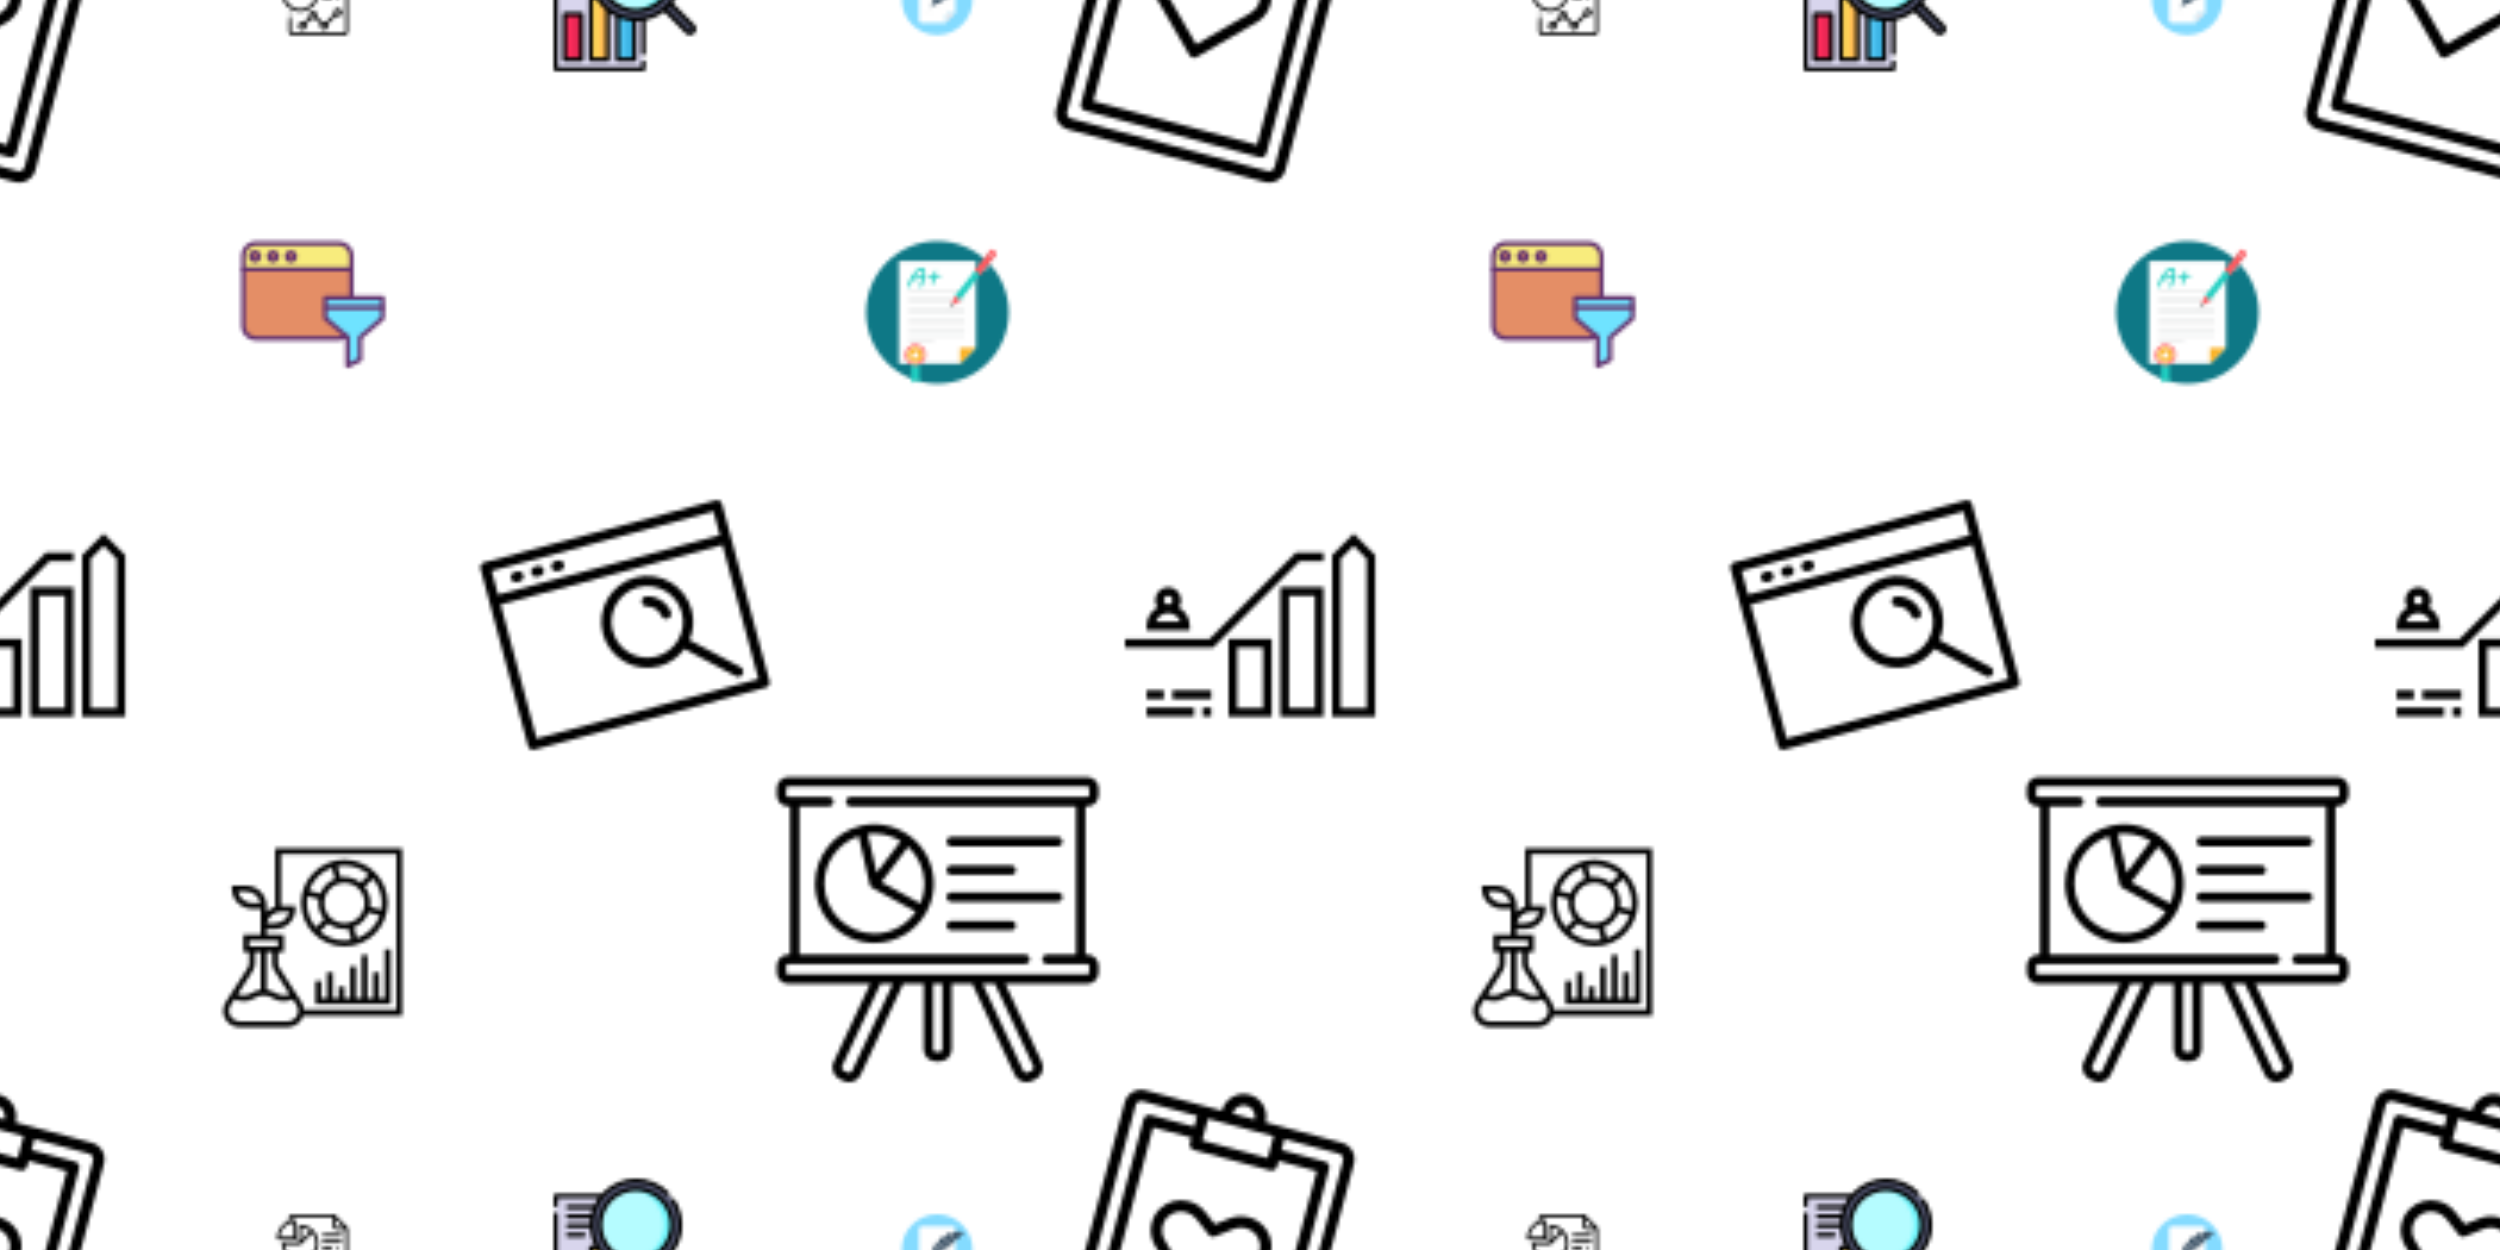 <svg xmlns="http://www.w3.org/2000/svg" xmlns:xlink="http://www.w3.org/1999/xlink" xmlns:fi="http://pattern.flaticon.com/" x="0" y="0" width="700" height="350" viewBox="0 0 700 350"><rect x="0px" y="0px" width="100%" height="100%" opacity="1" fill="#ffffff"/><defs><path d="m24 456h288c13.254 0 24-10.746 24-24v-376c0-13.254-10.746-24-24-24h-112c0-17.672-14.328-32-32-32s-32 14.328-32 32h-112c-13.254 0-24 10.746-24 24v376c0 13.254 10.746 24 24 24zm144-440c8.836 0 16 7.164 16 16h-32c0-8.836 7.164-16 16-16zm-48 32h96v32h-96zm-8 48h112c4.418 0 8-3.582 8-8v-8h56v328h-240v-328h56v8c0 4.418 3.582 8 8 8zm-96-40c0-4.418 3.582-8 8-8h80v16h-64c-4.418 0-8 3.582-8 8v344c0 4.418 3.582 8 8 8h256c4.418 0 8-3.582 8-8v-344c0-4.418-3.582-8-8-8h-64v-16h80c4.418 0 8 3.582 8 8v376c0 4.418-3.582 8-8 8h-288c-4.418 0-8-3.582-8-8zm71.047 132.695c-10.086 16.77-7.449 38.254 6.402 52.082l68.879 68.879c3.125 3.121 8.188 3.121 11.312 0l68.879-68.879c12.191-12.191 15.836-30.523 9.242-46.453-6.594-15.926-22.129-26.316-39.371-26.324h-.848c-9.227.012-18.207 3.004-25.598 8.527l-17.945 13.473-17.969-13.473c-7.383-5.52-16.355-8.512-25.574-8.527h-.848c-14.965.043-28.824 7.887-36.562 20.695zm13.754 8.234c4.828-7.992 13.473-12.891 22.809-12.93h.848c5.766.004 11.379 1.871 16 5.328l22.742 17.07c2.844 2.137 6.758 2.137 9.602 0l22.766-17.07c4.621-3.457 10.234-5.324 16-5.328h.848c10.766.02 20.457 6.516 24.57 16.461 4.109 9.949 1.828 21.391-5.785 29.004l-63.199 63.199-63.199-63.199c-8.652-8.637-10.301-22.062-4-32.535zm0 0" transform="matrix(0.191 0.051 -0.051 0.191 317.777 -52.049)" fill="#000000" id="L1_265"/><g transform="matrix(0.039 0 0 0.039 252.5 340)" id="L1_266"><circle cx="254" cy="254" r="254" fill="#84dbff"/><path d="M122.8,102.4v302.8c0,8.8,7.2,16.4,16.4,16.4H316v-52.4c0-9.2,7.2-16.4,16.4-16.4h52.4V102.4  c0-8.8-7.2-16.4-16.4-16.4H139.2C130,86.4,122.8,93.6,122.8,102.4z" fill="#ffffff"/><path d="M316,421.6l68.8-68.8h-52c-9.2,0-16.4,7.2-16.4,16.4v52.4H316z" fill="#e6e9ee"/><path d="M320.4,244.4c-16.8,0.4-34,2-51.2,5.2c11.6,1.6,23.2,3.6,34.8,6c-28.4,18-58.4,34.4-90.4,46.8  c-0.4-34.4,13.6-71.6,38.4-102.8c0.8,12.4,2,24.4,3.6,36.4c2.8-18,7.2-36,12.4-54l0,0c10-9.6,20.8-18.4,32.4-26.4  c-4.4,11.6-8.4,22.8-12,34.4c10-16,21.6-31.6,34-46.8c10.8-5.2,22-9.6,33.2-12.8c-6.4,11.6-12,23.6-17.2,35.6  c11.2-13.6,23.2-27.2,36.4-40c25.2-4.4,50-3.2,72,3.6c-14.4,18-30,34.4-46.4,50c-16.4,1.2-32.8,3.6-49.2,7.2  c12.4,1.2,24.8,2.8,36.4,4.8c-7.6,6.8-15.2,13.2-22.8,19.6l0,0c-16.4,3.2-33.2,7.2-49.6,12.4c11.2-0.4,22.4,0,33.2,0.8  c-2.8,2-5.6,4.4-8.4,6.4C333.6,235.2,327.2,239.6,320.4,244.4z" fill="#324a5e"/><path d="M429.6,134.4c-11.2,3.6-26.8,8.8-44.8,17.2c-18,8-38.4,19.2-58.8,32.8c-10,6.8-20.4,14.4-30.4,22.4  s-19.6,16.8-29.2,26c-9.2,9.2-18.4,18.8-26.4,28.4c-8.4,9.6-16,20-23.2,30c-12.4,17.6-22.8,35.2-30.8,51.6c-1.2,2.8-0.8,5.6,1.2,8  l0,0c9.2-16.8,21.2-36,35.2-55.2c7.2-9.6,15.2-19.6,23.2-29.2c8.4-9.6,17.2-18.8,26.4-28s18.8-17.6,28.4-25.6S320,197.2,330,190  c19.6-14,39.2-25.6,56.8-34.4c17.6-8.8,32.4-15.6,43.2-20c10.8-4.4,17.2-6.4,17.2-6.4C447.2,129.2,440.4,130.8,429.6,134.4z" fill="#e6e9ee"/></g><g transform="matrix(0.089 0 0 0.089 67.5 67.5)" id="L1_267"><path d="m444.996 209.125v33.812l-70.355 60.285v69.746l-39.395 19.691v-89.438l-5.191-4.453-65.172-55.832v-33.812zm0 0" fill="#6fe3ff"/><path d="m444.996 178.656v30.469h-180.113v-30.469zm0 0" fill="#6fe3ff"/><path d="m347.215 178.348v.309h-82.332v64.281l65.172 55.832-.492.57c-6.605 4.469-14.398 6.848-22.371 6.836h-260.164c-22.102 0-40.023-17.922-40.023-40.023v-177.371h340.211zm0 0" fill="#e48e66"/><path d="m347.215 47.406v41.375h-340.211v-41.375c0-22.105 17.922-40.027 40.023-40.027h260.164c22.105 0 40.023 17.922 40.023 40.027zm-177.73 1.219c.02-6.941-5.594-12.586-12.539-12.605-6.941-.02-12.586 5.594-12.605 12.535-.02 6.945 5.594 12.59 12.539 12.609 6.938.023 12.582-5.582 12.605-12.52 0-.008 0-.012 0-.02zm-56.473-.18c.016-6.941-5.598-12.59-12.539-12.605-6.945-.02-12.59 5.594-12.609 12.535s5.59 12.582 12.527 12.609c6.945.023 12.594-5.582 12.621-12.527 0-.004 0-.008 0-.012zm-56.477-.168c.023-6.945-5.586-12.594-12.527-12.621-6.945-.023-12.594 5.586-12.617 12.531-.027 6.941 5.582 12.59 12.527 12.617 6.941.02 12.59-5.586 12.617-12.527zm0 0" fill="#f8ec7d"/><path d="m156.957 36.02c6.945.023 12.555 5.672 12.527 12.617-.023 6.941-5.676 12.551-12.617 12.527-6.941-.023-12.555-5.672-12.527-12.617.02-6.938 5.66-12.547 12.598-12.527zm0 0" fill="#e48e66"/><path d="m100.473 35.84c6.941.016 12.555 5.664 12.539 12.605-.02 6.945-5.668 12.559-12.609 12.539-6.945-.02-12.559-5.664-12.539-12.609v-.008c.023-6.941 5.668-12.551 12.609-12.527zm0 0" fill="#e48e66"/><path d="m43.996 35.656c6.945.02 12.559 5.668 12.539 12.609-.02 6.945-5.664 12.559-12.609 12.539-6.941-.02-12.555-5.664-12.535-12.609.023-6.941 5.664-12.551 12.605-12.539zm0 0" fill="#e48e66"/><g fill="#63316d"><path d="m335.246 399.664c-1.277 0-2.559-.352-3.684-1.047-2.062-1.277-3.32-3.531-3.32-5.957v-86.215l-67.914-58.188c-1.555-1.332-2.449-3.273-2.449-5.32v-64.281c0-3.867 3.137-7.004 7.004-7.004h180.113c3.867 0 7.004 3.137 7.004 7.004v64.281c0 2.047-.895 3.988-2.445 5.32l-67.91 58.188v66.523c0 2.652-1.496 5.078-3.871 6.266l-39.395 19.691c-.988.492-2.062.738-3.133.738zm-63.359-159.949 67.922 58.191c1.551 1.332 2.445 3.273 2.445 5.316v78.105l25.383-12.691v-65.414c0-2.043.895-3.984 2.449-5.316l67.906-58.191v-54.055h-166.105zm173.109 3.223h.008zm0 0"/><path d="m444.996 216.129h-177.371c-3.867 0-7.004-3.137-7.004-7.004s3.137-7.004 7.004-7.004h177.371c3.867 0 7.004 3.137 7.004 7.004s-3.137 7.004-7.004 7.004zm0 0"/><path d="m307.25 313.18c-.023 0-.047 0-.07 0h-260.152c-25.93 0-47.027-21.098-47.027-47.027v-218.746c0-25.934 21.098-47.031 47.027-47.031h260.164c25.93 0 47.027 21.098 47.027 47.031v130.941c0 3.867-3.137 7.004-7.004 7.004-3.867 0-7.004-3.137-7.004-7.004v-130.941c0-18.207-14.812-33.02-33.02-33.02h-260.164c-18.207 0-33.02 14.812-33.02 33.02v218.746c0 18.207 14.812 33.02 33.02 33.02h260.164.047c6.59 0 12.949-1.949 18.406-5.633 3.207-2.168 7.559-1.324 9.723 1.879 2.168 3.207 1.324 7.562-1.879 9.727-7.781 5.258-16.852 8.035-26.238 8.035zm0 0"/><path d="m347.215 95.785h-340.211c-3.867 0-7.004-3.137-7.004-7.004s3.137-7.004 7.004-7.004h340.211c3.867 0 7.004 3.137 7.004 7.004s-3.137 7.004-7.004 7.004zm0 0"/><path d="m100.438 67.988c-.02 0-.035 0-.055 0-5.23-.016-10.141-2.062-13.828-5.773-3.688-3.707-5.711-8.629-5.695-13.859.031-10.773 8.809-19.523 19.578-19.523h.055c10.789.039 19.547 8.844 19.523 19.629v.004c-.031 10.777-8.809 19.523-19.578 19.523zm-.004-25.145c-3.059 0-5.555 2.488-5.566 5.551-.004 1.488.574 2.887 1.621 3.941 1.051 1.055 2.445 1.641 3.934 1.645h.016c3.062 0 5.559-2.488 5.566-5.551.008-3.07-2.484-5.574-5.555-5.586-.008 0-.012 0-.016 0zm12.578 5.602h.008zm0 0"/><path d="m43.965 67.809c-.023 0-.047 0-.074 0-5.227-.02-10.137-2.074-13.82-5.785-3.684-3.711-5.703-8.633-5.684-13.863.039-10.766 8.816-19.508 19.574-19.508h.055c10.793.031 19.555 8.836 19.523 19.629v.02c-.02 5.23-2.07 10.141-5.785 13.824-3.691 3.664-8.586 5.684-13.789 5.684zm0-25.145c-3.062 0-5.559 2.484-5.57 5.547-.004 1.488.57 2.887 1.617 3.945 1.047 1.055 2.445 1.637 3.93 1.645h.023c1.48 0 2.871-.574 3.922-1.617 1.055-1.047 1.637-2.441 1.645-3.926.004-3.086-2.484-5.586-5.551-5.594-.008 0-.012 0-.016 0zm12.57 5.613h.012zm0 0"/><path d="m156.914 68.168c-.02 0-.039 0-.055 0-10.797-.031-19.555-8.836-19.523-19.629.027-10.777 8.805-19.523 19.574-19.523h.059c10.801.035 19.551 8.844 19.52 19.629-.027 10.777-8.805 19.523-19.574 19.523zm.004-25.145c-3.07 0-5.566 2.488-5.574 5.551-.008 3.07 2.484 5.578 5.551 5.586h.02c3.062 0 5.559-2.488 5.566-5.555.008-3.066-2.48-5.57-5.547-5.582-.004 0-.012 0-.016 0zm0 0"/></g></g><g transform="matrix(0.151 0 0 0.151 315 140)" id="L1_268"><path d="M316.688,97.656 156.688,257.656 0,257.656 0,273.656 163.312,273.656 323.312,113.656 368,113.656 368,97.656z"/><rect x="40px" y="353px" width="32px" height="16px"/><rect x="88px" y="353px" width="72px" height="16px"/><rect x="40px" y="385px" width="88px" height="16px"/><rect x="144px" y="385px" width="16px" height="16px"/><path d="M424,62.344l-40,40v299.312h80V102.344L424,62.344z M448,385.656h-48V108.968l24-24l24,24V385.656z"/><path d="M288,161.656v240h80v-240H288z M352,385.656h-48v-208h48V385.656z"/><path d="M192,257.656v144h80v-144H192z M256,385.656h-48v-112h48V385.656z"/><path d="M99.84,199.168c2.624-3.848,4.16-8.48,4.16-13.48c0-13.232-10.768-24-24-24s-24,10.768-24,24    c0,4.992,1.536,9.632,4.16,13.48C48.176,206.08,40,218.888,40,233.688v8h80v-8C120,218.888,111.824,206.08,99.84,199.168z     M80,177.688c4.416,0,8,3.592,8,8s-3.584,8-8,8s-8-3.592-8-8S75.584,177.688,80,177.688z M57.368,225.688    c3.304-9.312,12.2-16,22.632-16s19.328,6.688,22.632,16H57.368z"/></g><g transform="matrix(0.176 0 0 0.176 217.5 217.5)" id="L1_269"><path d="M 277.562 244.297 L 372.879 244.297 C 377.02 244.297 380.379 240.938 380.379 236.797 C 380.379 232.652 377.02 229.297 372.879 229.297 L 277.562 229.297 C 273.422 229.297 270.062 232.652 270.062 236.797 C 270.062 240.938 273.422 244.297 277.562 244.297 Z M 277.562 244.297 " fill="#000000" fill-opacity="1" stroke="none"/><path d="M 277.562 198.871 L 447.012 198.871 C 451.152 198.871 454.512 195.512 454.512 191.371 C 454.512 187.227 451.152 183.871 447.012 183.871 L 277.562 183.871 C 273.422 183.871 270.062 187.227 270.062 191.371 C 270.062 195.512 273.422 198.871 277.562 198.871 Z M 277.562 198.871 " fill="#000000" fill-opacity="1" stroke="none"/><path d="M 277.562 156.059 L 372.879 156.059 C 377.02 156.059 380.379 152.699 380.379 148.559 C 380.379 144.414 377.02 141.059 372.879 141.059 L 277.562 141.059 C 273.422 141.059 270.062 144.414 270.062 148.559 C 270.062 152.699 273.422 156.059 277.562 156.059 Z M 277.562 156.059 " fill="#000000" fill-opacity="1" stroke="none"/><path d="M 277.562 110.633 L 447.012 110.633 C 451.152 110.633 454.512 107.277 454.512 103.133 C 454.512 98.992 451.152 95.633 447.012 95.633 L 277.562 95.633 C 273.422 95.633 270.062 98.992 270.062 103.133 C 270.062 107.277 273.422 110.633 277.562 110.633 Z M 277.562 110.633 " fill="#000000" fill-opacity="1" stroke="none"/><path d="M 494.008 47.074 C 503.93 47.074 512 39.004 512 29.078 L 512 18.492 C 512 8.57 503.93 0.5 494.008 0.5 L 17.992 0.5 C 8.07 0.5 0 8.57 0 18.492 L 0 29.078 C 0 39.004 8.07 47.074 17.992 47.074 L 21 47.074 L 21 282.812 L 17.992 282.812 C 8.07 282.812 0 290.883 0 300.805 L 0 311.391 C 0 321.312 8.07 329.387 17.992 329.387 L 148.52 329.387 L 90.461 453.805 C 85.652 464.109 90.125 476.406 100.43 481.215 L 106.164 483.891 C 108.977 485.203 111.938 485.824 114.852 485.824 C 122.621 485.824 130.078 481.414 133.574 473.926 L 201.023 329.387 L 233.656 329.387 L 233.656 433.59 C 233.656 444.16 242.262 452.766 252.836 452.766 L 259.164 452.766 C 269.738 452.766 278.344 444.16 278.344 433.59 L 278.344 329.387 L 310.977 329.387 L 378.426 473.922 C 381.922 481.414 389.379 485.824 397.148 485.824 C 400.062 485.824 403.023 485.203 405.836 483.891 L 411.57 481.215 C 421.875 476.406 426.348 464.109 421.539 453.805 L 363.48 329.387 L 494.008 329.387 C 503.93 329.387 512 321.312 512 311.391 L 512 300.805 C 512 290.883 503.93 282.812 494.008 282.812 L 491 282.812 L 491 47.074 Z M 119.98 467.578 C 118.668 470.391 115.312 471.609 112.508 470.297 L 106.773 467.621 C 103.961 466.309 102.742 462.957 104.055 460.148 L 165.074 329.387 L 184.469 329.387 Z M 263.344 433.586 C 263.344 435.891 261.469 437.766 259.164 437.766 L 252.836 437.766 C 250.531 437.766 248.656 435.891 248.656 433.586 L 248.656 329.387 L 263.344 329.387 Z M 407.945 460.148 C 409.258 462.957 408.039 466.312 405.227 467.621 L 399.492 470.301 C 396.684 471.613 393.328 470.391 392.02 467.578 L 327.531 329.387 L 346.926 329.387 Z M 117.566 47.074 L 476 47.074 L 476 282.812 L 429.867 282.812 C 425.723 282.812 422.367 286.168 422.367 290.312 C 422.367 294.453 425.723 297.812 429.867 297.812 L 494.008 297.812 C 495.656 297.812 497 299.156 497 300.805 L 497 311.391 C 497 313.043 495.656 314.387 494.008 314.387 L 17.992 314.387 C 16.344 314.387 15 313.043 15 311.391 L 15 300.805 C 15 299.156 16.344 297.812 17.992 297.812 L 395.012 297.812 C 399.152 297.812 402.512 294.453 402.512 290.312 C 402.512 286.168 399.152 282.812 395.012 282.812 L 36 282.812 L 36 47.074 L 82.711 47.074 C 86.852 47.074 90.211 43.719 90.211 39.574 C 90.211 35.43 86.852 32.074 82.711 32.074 L 17.992 32.074 C 16.344 32.074 15 30.73 15 29.078 L 15 18.492 C 15 16.844 16.344 15.5 17.992 15.5 L 494.008 15.5 C 495.656 15.5 497 16.844 497 18.492 L 497 29.078 C 497 30.73 495.656 32.074 494.008 32.074 L 117.566 32.074 C 113.422 32.074 110.066 35.43 110.066 39.574 C 110.066 43.719 113.422 47.074 117.566 47.074 Z M 117.566 47.074 " fill="#000000" fill-opacity="1" stroke="none"/><path d="M 60.781 169.965 C 60.781 222.059 103.16 264.438 155.254 264.438 C 190.703 264.438 221.648 244.809 237.809 215.855 C 237.902 215.707 238.004 215.57 238.09 215.418 C 240.285 211.422 242.172 207.27 243.762 203.004 C 243.848 202.773 243.938 202.539 244.023 202.309 C 244.156 201.938 244.285 201.562 244.418 201.191 C 244.609 200.641 244.801 200.086 244.984 199.527 C 245.062 199.289 245.141 199.051 245.219 198.809 C 247.262 192.449 248.648 185.797 249.301 178.934 C 249.305 178.867 249.309 178.805 249.316 178.742 C 249.395 177.906 249.461 177.066 249.516 176.223 C 249.527 176.02 249.539 175.816 249.555 175.613 C 249.598 174.887 249.633 174.16 249.656 173.43 C 249.668 173.199 249.68 172.969 249.684 172.738 C 249.711 171.816 249.727 170.891 249.727 169.965 C 249.727 169.094 249.715 168.23 249.691 167.367 C 249.68 166.988 249.66 166.613 249.648 166.238 C 249.629 165.773 249.613 165.309 249.59 164.844 C 249.562 164.324 249.523 163.809 249.488 163.293 C 249.469 163.004 249.449 162.715 249.426 162.43 C 249.375 161.777 249.316 161.129 249.254 160.48 C 249.242 160.383 249.234 160.281 249.223 160.184 C 246.578 134.188 233.445 110.684 212.266 94.633 C 199.609 85.043 185.082 78.93 169.641 76.586 C 169.512 76.566 169.379 76.551 169.25 76.531 C 168.094 76.359 166.934 76.207 165.766 76.078 C 165.125 76.008 164.484 75.945 163.84 75.887 C 163.445 75.852 163.051 75.812 162.656 75.781 C 161.621 75.699 160.578 75.641 159.535 75.594 C 159.242 75.582 158.949 75.57 158.656 75.562 C 157.527 75.52 156.395 75.492 155.258 75.492 C 154.395 75.492 153.539 75.508 152.688 75.527 C 152.434 75.535 152.18 75.551 151.926 75.559 C 151.32 75.578 150.715 75.602 150.113 75.633 C 149.816 75.648 149.52 75.672 149.223 75.691 C 148.664 75.727 148.109 75.762 147.559 75.809 C 147.234 75.836 146.906 75.863 146.582 75.895 C 146.066 75.941 145.551 75.992 145.039 76.047 C 144.68 76.086 144.316 76.129 143.957 76.172 C 143.496 76.227 143.035 76.285 142.574 76.348 C 142.168 76.402 141.762 76.457 141.355 76.52 C 140.969 76.574 140.582 76.637 140.195 76.699 C 139.723 76.773 139.246 76.852 138.773 76.934 C 138.512 76.98 138.25 77.031 137.988 77.078 C 136.672 77.324 135.359 77.586 134.059 77.883 C 134.004 77.895 133.953 77.914 133.898 77.93 C 92.055 87.633 60.781 125.215 60.781 169.965 Z M 234.621 165.852 C 234.691 167.215 234.727 168.586 234.727 169.965 C 234.727 176.742 233.855 183.484 232.164 190 C 232.156 190.023 232.148 190.047 232.145 190.074 C 231.824 191.301 231.473 192.52 231.094 193.73 C 230.848 194.508 230.578 195.273 230.309 196.039 C 230.16 196.477 230.02 196.914 229.859 197.352 C 229.352 198.734 228.797 200.094 228.215 201.438 L 166.473 167.566 L 208.945 111.434 C 223.836 125.105 233.52 144.363 234.621 165.852 Z M 146.906 90.934 C 147.012 90.922 147.113 90.906 147.219 90.895 C 148.398 90.777 149.59 90.691 150.785 90.625 C 151.062 90.609 151.34 90.598 151.617 90.582 C 152.824 90.527 154.035 90.492 155.254 90.492 C 156.492 90.492 157.723 90.527 158.949 90.586 C 159.215 90.598 159.477 90.609 159.742 90.625 C 173.348 91.387 186.047 95.59 196.992 102.371 L 158.961 152.637 L 144.809 91.199 C 145.508 91.105 146.203 91.008 146.906 90.934 Z M 130.191 94.562 L 147.945 171.648 C 147.957 171.703 147.98 171.754 147.992 171.809 C 148.059 172.055 148.133 172.301 148.219 172.539 C 148.254 172.637 148.293 172.73 148.332 172.824 C 148.426 173.051 148.527 173.266 148.641 173.48 C 148.68 173.555 148.715 173.629 148.754 173.699 C 148.91 173.973 149.086 174.234 149.273 174.488 C 149.312 174.539 149.359 174.586 149.398 174.637 C 149.559 174.836 149.723 175.027 149.902 175.207 C 149.973 175.277 150.043 175.348 150.117 175.414 C 150.285 175.574 150.465 175.727 150.648 175.871 C 150.719 175.926 150.785 175.984 150.859 176.035 C 151.113 176.219 151.371 176.387 151.645 176.539 L 151.676 176.555 C 151.676 176.559 151.68 176.559 151.68 176.559 L 220.984 214.578 C 206.668 235.602 182.551 249.438 155.254 249.438 C 111.434 249.438 75.781 213.785 75.781 169.965 C 75.781 134.898 98.617 105.086 130.191 94.562 Z M 130.191 94.562 " fill="#000000" fill-opacity="1" stroke="none"/></g><g transform="matrix(0.078 0 0 0.078 155 330)" id="L1_270"><path d="m500.109 372.641c-5.859 5.855-15.355 5.855-21.215 0l-98.289-98.289 21.215-21.215 98.289 98.289c5.855 5.859 5.855 15.355 0 21.215zm0 0" fill="#484b63"/><path d="m7.5 62.5h315v442h-315zm0 0" fill="#d8d5ed"/><path d="m40 307.727h60v162h-60zm0 0" fill="#ff2c5c"/><path d="m134 247.727h60v222h-60zm0 0" fill="#ffd659"/><path d="m230 269.727h60v200h-60zm0 0" fill="#4fc6f5"/><path d="m70 307.727h30v162h-30zm0 0" fill="#e62753"/><path d="m164 247.727h30v222h-30zm0 0" fill="#ffbd54"/><path d="m260 269.727h30v200h-30zm0 0" fill="#3bb3e3"/><path d="m408.34 54.074c-62.094-62.094-162.766-62.094-224.859 0-62.09 62.09-62.09 162.762 0 224.855 62.094 62.094 162.766 62.094 224.859 0s62.094-162.766 0-224.855zm0 0" fill="#50536e"/><path d="m387.129 257.719c-50.297 50.297-132.133 50.297-182.434 0-50.297-50.297-50.297-132.137 0-182.434 50.297-50.301 132.137-50.297 182.434 0 50.301 50.297 50.301 132.137 0 182.434zm0 0" fill="#b5fcff"/><path d="m387.129 75.285c-28.961-28.965-68.379-41.246-106.215-36.852 27.871 3.234 54.883 15.516 76.215 36.852 50.297 50.297 50.297 132.137 0 182.434-21.332 21.336-48.344 33.613-76.215 36.852 37.836 4.391 77.254-7.891 106.215-36.852 50.297-50.297 50.297-132.137 0-182.434zm0 0" fill="#71f6fc"/><path d="m505.426 344.152-76.945-76.957c18.59-24.496 30.195-53.859 33.172-84.645 3.645-37.781-5.766-75.953-26.5-107.488-2.277-3.461-6.93-4.422-10.387-2.145-3.461 2.277-4.422 6.93-2.145 10.391 39.238 59.672 31.008 139.699-19.57 190.281-59.074 59.078-155.188 59.078-214.258 0-59.074-59.078-59.074-155.207 0-214.285 59.07-59.078 155.188-59.078 214.238-.02l.41.414c2.922 2.938 7.668 2.957 10.605.035 2.941-2.918 2.957-7.668.039-10.605l-.43-.434c-64.922-64.926-170.551-64.926-235.473 0-2.039 2.039-4.012 4.117-5.922 6.234h-164.762c-4.141 0-7.5 3.359-7.5 7.5v33.172c0 4.145 3.359 7.504 7.5 7.504 4.145 0 7.5-3.359 7.5-7.504v-25.668h145.23c-5.73 8.051-10.66 16.496-14.789 25.234h-93.441c-4.141 0-7.5 3.355-7.5 7.5s3.359 7.5 7.5 7.5h87.234c-2.152 6.023-3.945 12.145-5.383 18.336h-81.852c-4.141 0-7.5 3.355-7.5 7.5 0 4.141 3.359 7.5 7.5 7.5h79.078c-.84 6.082-1.344 12.203-1.512 18.332h-77.566c-4.141 0-7.5 3.359-7.5 7.504 0 4.141 3.359 7.5 7.5 7.5h77.828c1.352 21.789 6.941 43.359 16.789 63.348h-12.613c-4.145 0-7.5 3.359-7.5 7.504v222.031c0 4.145 3.355 7.504 7.5 7.504h60c4.145 0 7.5-3.359 7.5-7.504v-166.098c6.754 4.652 13.773 8.754 21 12.297v153.801c0 4.145 3.359 7.504 7.5 7.504h60c4.145 0 7.5-3.359 7.5-7.504v-136.844c5.848-.059 11.688-.414 17.504-1.078v115.855c0 4.145 3.355 7.504 7.5 7.504 4.141 0 7.5-3.359 7.5-7.504v-118.27c23.707-4.922 46.539-15.039 66.656-30.355l76.93 76.941c4.254 4.25 9.906 6.594 15.914 6.594 6.012 0 11.664-2.344 15.914-6.594 8.77-8.766 8.773-23.039.004-31.82zm-318.922 118.07h-45v-207.031h13.512c6.488 10.301 14.207 20.043 23.168 29.008 2.703 2.703 5.484 5.285 8.32 7.762zm51.004 0v-139.848c14.547 5.426 29.703 8.746 45 9.973v129.875zm257.312-96.859c-1.418 1.418-3.305 2.199-5.309 2.199-2.004 0-3.891-.781-5.305-2.199l-75.98-75.984c1.84-1.684 3.652-3.402 5.43-5.18 1.773-1.773 3.5-3.582 5.184-5.43l75.973 75.988c2.926 2.926 2.93 7.688.008 10.605zm0 0"/><path d="m322.508 472.496c-4.141 0-7.5 3.355-7.5 7.5v17.004h-300.008v-368.891c0-4.145-3.355-7.5-7.5-7.5-4.141 0-7.5 3.355-7.5 7.5v376.391c0 4.145 3.359 7.5 7.5 7.5h315.008c4.145 0 7.5-3.355 7.5-7.5v-24.504c0-4.145-3.355-7.5-7.5-7.5zm0 0"/><path d="m32.5 307.695v162.027c0 4.141 3.359 7.5 7.5 7.5h60.004c4.141 0 7.5-3.359 7.5-7.5v-162.027c0-4.141-3.359-7.5-7.5-7.5h-60.004c-4.141 0-7.5 3.359-7.5 7.5zm15 7.504h45.004v147.02h-45.004zm0 0"/><path d="m108.082 210.184c4.145 0 7.5-3.359 7.5-7.504 0-4.141-3.355-7.5-7.5-7.5h-56.082c-4.141 0-7.5 3.359-7.5 7.5 0 4.145 3.359 7.504 7.5 7.504zm0 0"/><path d="m295.922 29.988c-36.5 0-70.781 14.18-96.523 39.926-25.742 25.746-39.922 60.031-39.922 96.535 0 36.504 14.18 70.789 39.922 96.535 25.746 25.746 60.023 39.926 96.523 39.926s70.777-14.18 96.523-39.926c25.742-25.746 39.918-60.031 39.918-96.535 0-36.504-14.176-70.789-39.918-96.535-25.746-25.746-60.023-39.926-96.523-39.926zm85.914 222.387c-22.91 22.914-53.422 35.531-85.914 35.531-32.496 0-63.004-12.617-85.914-35.531-22.914-22.914-35.531-53.43-35.531-85.926 0-32.5 12.617-63.016 35.531-85.93 23.684-23.688 54.801-35.535 85.914-35.535s62.23 11.848 85.914 35.535c22.91 22.914 35.527 53.43 35.527 85.93 0 32.496-12.617 63.012-35.527 85.926zm0 0"/></g><g transform="matrix(0.078 0 0 0.078 242.5 67.5)" id="L1_271"><path d="M256.001,512C397,512,512,397,512,255.999C512,114.999,397,0,256.001,0  C115.001,0,0,114.999,0,255.999C0,397,115.001,512,256.001,512z" fill="#0e7886"/><path d="M117.584,71.673h276.831v311.432l-57.22,57.219H117.584V71.673z" fill="#ffffff"/><path d="M337.195,383.105h57.22l-57.22,57.219V383.105z" fill="#fbb429"/><path d="M151.847,181.623h201.8v2.994h-201.8V181.623z M151.847,354.178L151.847,354.178h92.327v2.994  h-92.327V354.178z M151.847,338.199L151.847,338.199h201.8v2.993h-201.8V338.199z M151.847,318.628L151.847,318.628h201.8v2.993  h-201.8V318.628z M151.847,299.055L151.847,299.055h201.8v2.993h-201.8V299.055z M151.847,279.484L151.847,279.484h201.8v2.993  h-201.8V279.484z M151.847,259.911L151.847,259.911h201.8v2.993h-201.8V259.911z M151.847,240.341L151.847,240.341h201.8v2.992  h-201.8V240.341z M151.847,220.767L151.847,220.767h201.8v2.994h-201.8V220.767z M151.847,201.197L151.847,201.197h201.8v2.994  h-201.8V201.197z" fill="#c8cacc"/><g><path d="M195.812,166.138c-0.682,0-1.281-0.133-1.796-0.383c-0.516-0.268-0.948-0.599-1.298-1.033   c-0.332-0.415-0.599-0.898-0.782-1.463c-0.166-0.548-0.266-1.097-0.266-1.647c0-0.499,0.132-1.163,0.4-2.03   c0.25-0.864,0.581-1.828,0.998-2.895c0.398-1.081,0.848-2.195,1.33-3.358c0.499-1.182,0.965-2.295,1.415-3.359   c0.466-1.082,0.849-2.079,1.165-2.978c0.332-0.917,0.565-1.631,0.698-2.147c0.116-0.584,0.283-1.281,0.483-2.096   c0.199-0.815,0.415-1.696,0.648-2.663c0.25-0.948,0.499-1.963,0.731-3.01c0.25-1.063,0.499-2.129,0.766-3.193   c-0.467,0.1-1.016,0.184-1.68,0.268c-0.666,0.081-1.382,0.15-2.13,0.216c-1.064,0.1-2.129,0.25-3.16,0.432   c-1.048,0.199-2.112,0.417-3.193,0.667c-1.097,0.249-2.212,0.499-3.394,0.782c-1.163,0.266-2.412,0.566-3.743,0.846   c-1.946,0.433-3.909,0.898-5.855,1.416c-1.946,0.514-3.975,0.78-6.087,0.78c-0.65,0-1.248-0.166-1.815-0.515   c-0.548-0.334-1.162-0.581-1.846-0.748c-0.648,1.033-1.262,2.145-1.846,3.328c-0.581,1.198-1.13,2.411-1.613,3.658   c-0.483,1.248-0.932,2.495-1.314,3.71c-0.382,1.215-0.732,2.363-1.016,3.427c-0.165,0.599-0.315,1.347-0.414,2.28   c-0.117,0.913-0.235,1.862-0.316,2.827c-0.1,0.95-0.2,1.865-0.299,2.746c-0.1,0.879-0.2,1.578-0.299,2.096   c-0.084,0.481-0.283,0.964-0.582,1.429c-0.284,0.483-0.65,0.915-1.066,1.298c-0.432,0.398-0.898,0.717-1.415,0.948   c-0.514,0.25-1.048,0.368-1.562,0.368c-0.916,0-1.647-0.268-2.212-0.8c-0.567-0.53-1.031-1.198-1.365-1.994   c-0.35-0.798-0.581-1.664-0.714-2.613c-0.134-0.948-0.184-1.796-0.184-2.578c0-1.978,0.233-4.042,0.733-6.17   c0.482-2.13,1.13-4.292,1.962-6.471c0.832-2.196,1.814-4.407,2.928-6.637c1.114-2.229,2.329-4.44,3.627-6.652   c1.08-1.98,2.412-4.277,3.991-6.871c1.597-2.594,3.376-5.271,5.34-8.018c1.963-2.744,4.091-5.439,6.388-8.066   c2.295-2.629,4.673-4.974,7.135-7.036c2.478-2.062,5.007-3.726,7.602-4.99c2.611-1.281,5.19-1.914,7.75-1.914   c2.695,0,4.94,0.501,6.754,1.465c1.796,0.982,3.244,2.295,4.308,3.958c1.081,1.647,1.829,3.576,2.261,5.788   c0.449,2.212,0.666,4.559,0.666,7.021c0,2.18-0.133,4.425-0.416,6.719c-0.282,2.314-0.615,4.575-1.03,6.786   c-0.4,2.196-0.832,4.325-1.315,6.371c-0.464,2.046-0.898,3.909-1.28,5.555l-1.714,6.636c-0.066,0.202-0.181,0.582-0.365,1.166   c-0.166,0.581-0.398,1.298-0.682,2.128c-0.265,0.817-0.581,1.715-0.913,2.678c-0.35,0.949-0.684,1.897-1.033,2.829   c-0.331,0.913-0.665,1.779-0.981,2.545c-0.299,0.783-0.566,1.413-0.798,1.912l0.05-0.05c-0.232,0.848-0.467,1.696-0.732,2.579   c-0.265,0.882-0.615,1.662-1.064,2.361c-0.467,0.698-1.048,1.264-1.763,1.713C197.875,165.92,196.96,166.138,195.812,166.138   L195.812,166.138z M198.307,105.126L198.307,105.126c-1.465,0-2.928,0.299-4.375,0.898c-1.446,0.614-2.861,1.397-4.258,2.379   c-1.397,0.964-2.763,2.096-4.075,3.409c-1.314,1.298-2.561,2.627-3.743,3.992c-1.182,1.363-2.296,2.727-3.344,4.108   c-1.033,1.382-1.98,2.66-2.829,3.826c-0.131,0.2-0.299,0.449-0.514,0.764c-0.199,0.299-0.416,0.65-0.633,1.015   c-0.2,0.383-0.415,0.766-0.599,1.181c-0.2,0.4-0.365,0.765-0.5,1.097h5.025c1.829,0,3.908-0.133,6.238-0.398   c2.345-0.265,4.656-0.565,6.951-0.932c2.28-0.349,4.392-0.714,6.305-1.08c1.913-0.383,3.361-0.665,4.341-0.866   c0.132-0.415,0.25-0.98,0.367-1.696c0.116-0.715,0.215-1.513,0.315-2.395c0.1-0.881,0.167-1.813,0.217-2.795   c0.051-0.996,0.067-2.012,0.067-3.043c0-0.849-0.034-1.813-0.085-2.91c-0.065-1.082-0.265-2.112-0.599-3.094   c-0.315-0.964-0.813-1.796-1.479-2.461C200.435,105.457,199.504,105.125,198.307,105.126L198.307,105.126z M247.042,134.068   L247.042,134.068c-1.861,8.749-2.776,14.521-2.776,17.348c0,0.916-0.582,1.664-1.73,2.245c-1.163,0.582-2.312,0.882-3.493,0.882   c-1.298,0-2.346-0.331-3.16-0.98c-0.817-0.651-1.215-1.465-1.215-2.429c0-3.477,0.916-9.066,2.778-16.767   c-4.591,0.1-8.549,0.331-11.893,0.682c-1.946,0.198-3.277,0.299-3.961,0.299c-1.846,0-2.76-1.63-2.76-4.874   c0-1.264,0.898-2.28,2.695-3.028c1.796-0.748,7.849-1.198,18.147-1.363c3.26-11.013,5.322-17.184,6.188-18.498   c0.879-1.313,2.162-1.962,3.858-1.962c2.66,0,3.992,0.631,3.992,1.897c0,0.68-0.235,1.711-0.733,3.11   c-0.481,1.397-1.862,6.455-4.142,15.154c6.138-0.184,11.196-0.284,15.154-0.284c2.545,0,3.809,1.264,3.809,3.792   c0,2.994-1.862,4.491-5.605,4.491C257.969,133.783,252.914,133.883,247.042,134.068L247.042,134.068z" fill="#20d0c2"/><path d="M318.928,197.298l17.783,13.995l120.83-153.522l-17.783-13.994L318.928,197.298L318.928,197.298z" fill="#20d0c2"/></g><path d="M406.18,123.027l3.493-4.437l-17.757-14.026l-3.494,4.438L406.18,123.027L406.18,123.027z" fill="#15bdb1"/><path d="M315.073,227.368l21.636-16.076l-17.781-13.993l-10.486,24.85L315.073,227.368z" fill="#ff5b61"/><path d="M315.091,227.349l21.618-16.057l-3.854-3.034l-19.064,18.102L315.091,227.349L315.091,227.349z" fill="#ec4b53"/><path d="M455.198,31.667l10.483,8.251c2.882,2.268,3.217,6.696,0.743,9.84l-56.172,71.37l-20.965-16.501  l56.172-71.37C447.933,30.114,452.315,29.398,455.198,31.667L455.198,31.667z" fill="#ff5b61"/><path d="M464.542,48.276l-7.293,9.267l-17.942,22.792l-30.939,39.311l0.292,0.229l1.59,1.253l30.072-38.207  l26.1-33.163c2.474-3.144,2.139-7.572-0.741-9.843l-0.499-0.39C466.81,42.044,466.645,45.603,464.542,48.276L464.542,48.276z" fill="#ec4b53"/><path d="M299.865,239.08l0.741,0.585l14.467-12.297l-6.632-5.218L299.865,239.08z" fill="#666666"/><path d="M437.897,42.858l24.4,19.436c0.734,0.765,0.803,1.563,0.177,2.358l-32.628,41.457l-0.849,0.602  l-4.219,1.46c-2.05,0.607-3.243-2.036-0.824-3.191l3.701-1.282l31.222-39.669l-23.149-18.436L437.897,42.858L437.897,42.858z" fill="#ffffff"/><path d="M335.236,210.132l1.475,1.161l69.474-88.272l-1.473-1.159L335.236,210.132z" fill="#15bdb1"/><path d="M162.781,434.379h29.015l-0.001,75.207l-14.506-11.373l-14.508,11.373V434.379z" fill="#20d0c2"/><path d="M188.185,377.027l0.658,0.235c1.233-2.281,3.756-3.715,6.5-3.428  c3.622,0.379,6.251,3.629,5.869,7.249c-0.121,1.16-0.538,2.217-1.165,3.107c0.171,0.158,0.337,0.319,0.504,0.48  c2.055-1.589,4.95-1.875,7.338-0.494c3.157,1.819,4.235,5.858,2.415,9.011c-0.582,1.005-1.389,1.801-2.32,2.359  c0.091,0.215,0.18,0.429,0.266,0.647c2.52-0.612,5.276,0.303,6.896,2.533c2.143,2.948,1.485,7.074-1.459,9.216  c-0.943,0.685-2.005,1.083-3.086,1.213l-0.019,0.697c2.554,0.464,4.701,2.421,5.275,5.12c0.759,3.564-1.518,7.067-5.08,7.826  c-1.136,0.242-2.267,0.173-3.305-0.147l-0.303,0.632c2.141,1.463,3.304,4.123,2.731,6.819c-0.756,3.564-4.264,5.838-7.825,5.083  c-1.139-0.243-2.148-0.765-2.967-1.483c-0.174,0.153-0.351,0.304-0.53,0.453c1.365,2.209,1.347,5.115-0.276,7.346  c-2.139,2.949-6.266,3.602-9.213,1.46c-0.939-0.682-1.647-1.568-2.105-2.553c-0.222,0.07-0.445,0.135-0.671,0.198  c0.345,2.57-0.852,5.215-3.24,6.593c-3.156,1.821-7.19,0.739-9.011-2.414c-0.581-1.007-0.866-2.104-0.882-3.192  c-0.233-0.028-0.463-0.059-0.693-0.093c-0.732,2.493-2.903,4.42-5.644,4.709c-3.622,0.379-6.871-2.25-7.25-5.871  c-0.121-1.156,0.065-2.276,0.492-3.277c-0.199-0.119-0.397-0.243-0.593-0.366c-1.68,1.981-4.451,2.86-7.074,2.006  c-3.466-1.123-5.361-4.846-4.235-8.31c0.361-1.109,0.987-2.057,1.785-2.795c-0.134-0.191-0.266-0.383-0.395-0.576  c-2.34,1.127-5.228,0.805-7.279-1.043c-2.708-2.435-2.925-6.607-0.487-9.314c0.778-0.866,1.734-1.475,2.761-1.828  c-0.044-0.227-0.085-0.457-0.123-0.686c-2.596,0.075-5.103-1.392-6.223-3.913c-1.483-3.328,0.014-7.228,3.343-8.707  c1.062-0.475,2.182-0.644,3.264-0.546l0.165-0.68c-2.402-0.988-4.091-3.348-4.091-6.105c0-3.642,2.953-6.596,6.596-6.596  c1.166,0,2.26,0.304,3.211,0.833c0.139-0.185,0.282-0.37,0.427-0.553c-1.794-1.877-2.381-4.723-1.259-7.245  c1.48-3.329,5.382-4.825,8.709-3.343c1.062,0.473,1.937,1.194,2.59,2.062c0.205-0.112,0.409-0.223,0.615-0.331  c-0.872-2.444-0.251-5.281,1.8-7.127c2.704-2.438,6.88-2.217,9.313,0.49c0.78,0.864,1.288,1.88,1.53,2.94  c0.231-0.018,0.463-0.038,0.695-0.052c0.196-2.589,1.917-4.931,4.543-5.782c3.464-1.127,7.187,0.772,8.311,4.234  C188.343,374.831,188.393,375.963,188.185,377.027L188.185,377.027z" fill="#ff5b61"/><path d="M177.028,438.918c16.685,0,30.294-13.609,30.294-30.295c0-16.685-13.609-30.294-30.294-30.294  c-16.686,0-30.295,13.609-30.295,30.294C146.733,425.31,160.342,438.918,177.028,438.918z" fill="#ffffff"/><path d="M177.027,435.565c14.837,0,26.942-12.103,26.942-26.943c0-14.837-12.104-26.94-26.942-26.94  c-14.839,0-26.942,12.103-26.942,26.94C150.085,423.462,162.188,435.565,177.027,435.565z" fill="#fbb429"/><path d="M177.028,388.454l4.49,14.678l14.621-0.029l-11.845,9.04l4.545,14.658l-11.811-9.088l-11.812,9.088  l4.543-14.658l-11.843-9.04l14.621,0.029L177.028,388.454L177.028,388.454z" fill="#ffffff"/></g><g transform="matrix(0.138 -0.037 0.037 0.138 132.134 150.251)" id="L1_272"><path d="M480,54.99H10c-5.523,0-10,4.477-10,10v360.02c0,5.523,4.477,10,10,10h470c5.522,0,10-4.477,10-10V64.99   C490,59.467,485.522,54.99,480,54.99z M470,74.99v48.077H20V74.99H470z M20,415.01V143.067h450V415.01H20z"/><g><path d="M62.574,109.028h5.5c5.522,0,10-4.476,10-10c0-5.522-4.478-10-10-10h-5.5c-5.522,0-10,4.478-10,10    C52.574,104.552,57.052,109.028,62.574,109.028z"/><path d="M103.741,109.028h5.5c5.522,0,10-4.476,10-10c0-5.522-4.478-10-10-10h-5.5c-5.523,0-10,4.478-10,10    C93.741,104.552,98.219,109.028,103.741,109.028z"/><path d="M144.908,109.028h5.5c5.522,0,10-4.476,10-10c0-5.522-4.478-10-10-10h-5.5c-5.523,0-10,4.478-10,10    C134.908,104.552,139.386,109.028,144.908,109.028z"/></g><path d="M338.354,243.361c-2.843-20.132-18.031-36.885-37.795-41.688c-5.361-1.302-10.774,1.989-12.078,7.355   c-1.305,5.366,1.988,10.774,7.355,12.079c11.878,2.887,21.006,12.953,22.715,25.05c0.705,4.995,4.985,8.604,9.889,8.604   c0.466,0,0.938-0.033,1.411-0.1C335.32,253.89,339.127,248.83,338.354,243.361z"/><path d="M359.357,306.206c12.141-15.35,19.398-34.732,19.398-55.779c0-49.668-40.408-90.076-90.077-90.076   c-49.668,0-90.076,40.408-90.076,90.076c0,49.669,40.408,90.077,90.076,90.077c21.429,0,41.131-7.526,56.61-20.068l83.468,77.752   c1.927,1.795,4.373,2.683,6.814,2.683c2.678,0,5.35-1.069,7.319-3.184c3.765-4.041,3.54-10.369-0.501-14.133L359.357,306.206z    M218.602,250.427c0-38.641,31.437-70.076,70.076-70.076c38.641,0,70.077,31.436,70.077,70.076   c0,38.641-31.436,70.077-70.077,70.077C250.039,320.504,218.602,289.067,218.602,250.427z"/></g><g transform="matrix(0.101 0 0 0.101 62.5 237.5)" id="L1_273"><path d="m496 0h-352v162.359c-9.215 2.754-17.441 7.816-24 14.527v-16.887c0-30.871-25.121-56-56-56h-40v8c0 30.871 25.121 56 56 56h24v72h-48v48h16v30.602c0 4.605-1.32 9.094-3.816 12.973l-61.016 94.93c-4.688 7.297-7.168 15.727-7.168 24.391 0 24.875 20.23 45.105 45.105 45.105h133.797c20.312 0 37.523-13.504 43.145-32h273.953zm-416 152c-19.32 0-35.48-13.77-39.191-32h23.191c19.32 0 35.48 13.77 39.191 32zm80 24h23.191c-3.711 18.23-19.879 32-39.191 32h-23.191c3.711-18.23 19.871-32 39.191-32zm-88 80h80v16h-80zm70.352 84.23 41.719 64.906c-4.086 1.68-8.973 2.863-16.102 2.863-11.879 0-17.52-3.215-24.047-6.945-6.066-3.461-12.875-7.262-23.922-8.559v-104.496h16v30.602c0 7.68 2.191 15.16 6.352 21.629zm-60.703-.008c4.16-6.461 6.352-13.941 6.352-21.621v-30.602h16v104.48c-11.113 1.281-17.945 5.094-24.023 8.574-6.527 3.73-12.152 6.945-24.031 6.945-7.09 0-11.953-1.176-16.035-2.848zm97.246 139.777h-133.789c-16.051 0-29.105-13.055-29.105-29.105 0-5.59 1.602-11.031 4.625-15.734l10.535-16.398c5.902 2.805 13.449 5.238 24.785 5.238 16.117 0 24.535-4.816 31.965-9.055 6.523-3.73 12.152-6.945 24.027-6.945 11.879 0 17.52 3.215 24.047 6.945 7.43 4.238 15.848 9.055 31.984 9.055 11.367 0 18.941-2.441 24.855-5.246l10.551 16.414c3.023 4.695 4.625 10.137 4.625 15.727 0 16.051-13.055 29.105-29.105 29.105zm301.105-32h-256.207c-.488-7.633-2.801-15.023-6.961-21.496l-61.023-94.918c-2.488-3.891-3.809-8.379-3.809-12.984v-30.602h16v-48h-48v-16h24c30.879 0 56-25.129 56-56v-8h-40v-144h320zm0 0"/><path d="m336 272c66.168 0 120-53.832 120-120s-53.832-120-120-120-120 53.832-120 120 53.832 120 120 120zm-67.574-41.113 22.695-22.688c12.32 9.863 27.902 15.801 44.879 15.801 3.672 0 7.246-.359 10.77-.895l8.32 31.062c-6.195 1.152-12.562 1.832-19.09 1.832-25.801 0-49.383-9.496-67.574-25.113zm67.574-134.887c30.879 0 56 25.129 56 56s-25.121 56-56 56-56-25.129-56-56 25.121-56 56-56zm34.535 153.984-8.305-31c18.617-7.312 33.441-22.137 40.754-40.754l31 8.305c-10.457 29.57-33.879 52.984-63.449 63.449zm67.633-78.895-31.062-8.32c.535-3.523.895-7.098.895-10.77 0-16.977-5.938-32.566-15.801-44.887l22.695-22.688c15.609 18.191 25.105 41.773 25.105 67.574 0 6.527-.68 12.895-1.832 19.09zm-34.594-97.977-22.695 22.688c-12.32-9.863-27.902-15.801-44.879-15.801-3.672 0-7.246.359-10.77.895l-8.32-31.062c6.195-1.152 12.562-1.832 19.09-1.832 25.801 0 49.383 9.496 67.574 25.113zm-102.109-19.098 8.305 31c-18.617 7.312-33.441 22.145-40.754 40.754l-31-8.305c10.457-29.57 33.879-52.984 63.449-63.449zm-67.633 78.895 31.062 8.32c-.535 3.523-.895 7.098-.895 10.77 0 16.977 5.938 32.566 15.801 44.887l-22.695 22.688c-15.609-18.191-25.105-41.773-25.105-67.574 0-6.527.68-12.895 1.832-19.09zm0 0"/><path d="m448 416h-16v-72h-16v72h-16v-120h-16v120h-16v-88h-16v88h-16v-32h-16v32h-16v-72h-16v72h-16v-48h-16v64h208v-152h-16zm0 0"/></g><g transform="matrix(0.039 0 0 0.039 77.5 340)" id="L1_274"><path d="M509.07,93.916l-91-90.987C416.195,1.054,413.652,0,411,0H114C97.458,0,84,13.458,84,30v19.064    C34.875,68.334,0,116.215,0,172.091c0,5.522,4.478,10,10,10h122.091c5.522,0,10-4.478,10-10V50c0-5.522-4.478-10-10-10    c-9.638,0-19.034,1.047-28.091,3.017V30c0-5.514,4.486-10,10-10h287v61c0,16.542,13.458,30,30,30h61v371c0,5.514-4.486,10-10,10    H114c-5.514,0-10-4.486-10-10v-85.667c0-5.522-4.478-10-10-10c-5.522,0-10,4.478-10,10V482c0,16.542,13.458,30,30,30h368    c16.542,0,30-13.458,30-30V100.987C512,98.335,510.946,95.791,509.07,93.916z M122.09,60.443v101.648H20.442    C25.223,108.243,68.243,65.224,122.09,60.443z M431,91c-5.514,0-10-4.486-10-10V34.14L477.868,91H431z"/><path d="M101.069,352.93C99.21,351.069,96.63,350,94,350s-5.21,1.069-7.07,2.93C85.07,354.79,84,357.37,84,360    s1.069,5.21,2.93,7.069C88.79,368.93,91.37,370,94,370s5.21-1.07,7.069-2.931C102.93,365.21,104,362.63,104,360    S102.93,354.79,101.069,352.93z"/><path d="M167.909,75.819c-5.522,0-10,4.478-10,10v112.09H45.819c-5.522,0-10,4.478-10,10C35.819,280.744,95.074,340,167.909,340    S300,280.744,300,207.909S240.744,75.819,167.909,75.819z M177.909,96.262c23.41,2.078,44.771,11.388,61.836,25.67l-61.836,61.835    V96.262z M167.909,320c-58.437,0-106.574-44.949-111.647-102.091h111.647c2.76,0,5.258-1.118,7.068-2.926    c0.001-0.001,0.002-0.001,0.004-0.003l78.909-78.908c16.291,19.467,26.11,44.527,26.11,71.837    C280,269.716,229.716,320,167.909,320z"/><path d="M438.073,315.605c-16.542,0-30,13.458-30,30c0,4.146,0.846,8.097,2.373,11.692l-57.613,57.613    c-3.959-1.929-8.403-3.014-13.095-3.014c-4.581,0-8.923,1.036-12.81,2.879l-38.258-38.258c1.326-3.384,2.062-7.063,2.062-10.913    c0-16.542-13.458-30-30-30s-30,13.458-30,30c0,4.482,0.995,8.734,2.765,12.557l-36.695,36.695    c-3.909-1.87-8.283-2.919-12.897-2.919c-16.542,0-30,13.458-30,30s13.458,30,30,30s30-13.458,30-30    c0-4.637-1.058-9.031-2.944-12.954l36.49-36.49c4.007,1.988,8.515,3.111,13.283,3.111c5.385,0,10.438-1.433,14.811-3.927    l37.179,37.179c-1.912,3.945-2.986,8.369-2.986,13.04c0,16.542,13.458,30,30,30s30-13.458,30-30c0-4.558-1.026-8.88-2.853-12.752    l57.075-57.075c4.209,2.254,9.014,3.536,14.113,3.536c16.542,0,30-13.458,30-30S454.615,315.605,438.073,315.605z     M183.904,451.938c-5.514,0-10-4.486-10-10c0-5.514,4.486-10,10-10c2.685,0,5.12,1.069,6.918,2.797    c0.04,0.042,0.075,0.087,0.116,0.128c0.048,0.048,0.1,0.088,0.149,0.134c1.74,1.8,2.817,4.246,2.817,6.941    C193.904,447.451,189.418,451.938,183.904,451.938z M260.732,375.604c-5.514,0-10-4.486-10-10c0-5.514,4.486-10,10-10    c5.514,0,10,4.486,10,10C270.732,371.118,266.246,375.604,260.732,375.604z M339.736,451.896c-5.514,0-10-4.486-10-10    c0-5.514,4.486-10,10-10c5.514,0,10,4.486,10,10C349.736,447.41,345.25,451.896,339.736,451.896z M438.071,355.604    c-5.514,0-10-4.486-10-10c0-5.514,4.487-10,10-10c5.514,0,10,4.486,10,10C448.071,351.118,443.585,355.604,438.071,355.604z"/><path d="M388.09,235h-52.779c-5.522,0-10,4.478-10,10c0,5.522,4.477,10,10,10h52.779c5.522,0,10-4.478,10-10    C398.09,239.478,393.612,235,388.09,235z"/><path d="M440.689,237.93c-1.859-1.86-4.439-2.93-7.069-2.93s-5.21,1.069-7.07,2.93c-1.86,1.86-2.93,4.44-2.93,7.07    s1.069,5.21,2.93,7.069c1.86,1.86,4.43,2.931,7.07,2.931c2.63,0,5.21-1.07,7.069-2.931c1.86-1.859,2.931-4.439,2.931-7.069    S442.55,239.79,440.689,237.93z"/><path d="M457.465,139H335.311c-5.522,0-10,4.478-10,10c0,5.522,4.477,10,10,10h122.154c5.522,0,10-4.478,10-10    C467.465,143.478,462.987,139,457.465,139z"/><path d="M457.465,187H335.311c-5.522,0-10,4.478-10,10c0,5.522,4.477,10,10,10h122.154c5.522,0,10-4.478,10-10    C467.465,191.478,462.987,187,457.465,187z"/></g></defs><g fi:class="KUsePattern"><pattern id="pattern_L1_265" width="350" height="350" patternUnits="userSpaceOnUse"><use xlink:href="#L1_265" x="-350" y="-350"/><use xlink:href="#L1_265" x="0" y="-350"/><use xlink:href="#L1_265" x="350" y="-350"/><use xlink:href="#L1_265" x="-350" y="0"/><use xlink:href="#L1_265" x="0" y="0"/><use xlink:href="#L1_265" x="350" y="0"/><use xlink:href="#L1_265" x="-350" y="350"/><use xlink:href="#L1_265" x="0" y="350"/><use xlink:href="#L1_265" x="350" y="350"/></pattern><rect x="0" y="0" width="100%" height="100%" fill="url(#pattern_L1_265)"/></g><g fi:class="KUsePattern"><pattern id="pattern_L1_266" width="350" height="350" patternUnits="userSpaceOnUse"><use xlink:href="#L1_266" x="-350" y="-350"/><use xlink:href="#L1_266" x="0" y="-350"/><use xlink:href="#L1_266" x="350" y="-350"/><use xlink:href="#L1_266" x="-350" y="0"/><use xlink:href="#L1_266" x="0" y="0"/><use xlink:href="#L1_266" x="350" y="0"/><use xlink:href="#L1_266" x="-350" y="350"/><use xlink:href="#L1_266" x="0" y="350"/><use xlink:href="#L1_266" x="350" y="350"/></pattern><rect x="0" y="0" width="100%" height="100%" fill="url(#pattern_L1_266)"/></g><g fi:class="KUsePattern"><pattern id="pattern_L1_267" width="350" height="350" patternUnits="userSpaceOnUse"><use xlink:href="#L1_267" x="-350" y="-350"/><use xlink:href="#L1_267" x="0" y="-350"/><use xlink:href="#L1_267" x="350" y="-350"/><use xlink:href="#L1_267" x="-350" y="0"/><use xlink:href="#L1_267" x="0" y="0"/><use xlink:href="#L1_267" x="350" y="0"/><use xlink:href="#L1_267" x="-350" y="350"/><use xlink:href="#L1_267" x="0" y="350"/><use xlink:href="#L1_267" x="350" y="350"/></pattern><rect x="0" y="0" width="100%" height="100%" fill="url(#pattern_L1_267)"/></g><g fi:class="KUsePattern"><pattern id="pattern_L1_268" width="350" height="350" patternUnits="userSpaceOnUse"><use xlink:href="#L1_268" x="-350" y="-350"/><use xlink:href="#L1_268" x="0" y="-350"/><use xlink:href="#L1_268" x="350" y="-350"/><use xlink:href="#L1_268" x="-350" y="0"/><use xlink:href="#L1_268" x="0" y="0"/><use xlink:href="#L1_268" x="350" y="0"/><use xlink:href="#L1_268" x="-350" y="350"/><use xlink:href="#L1_268" x="0" y="350"/><use xlink:href="#L1_268" x="350" y="350"/></pattern><rect x="0" y="0" width="100%" height="100%" fill="url(#pattern_L1_268)"/></g><g fi:class="KUsePattern"><pattern id="pattern_L1_269" width="350" height="350" patternUnits="userSpaceOnUse"><use xlink:href="#L1_269" x="-350" y="-350"/><use xlink:href="#L1_269" x="0" y="-350"/><use xlink:href="#L1_269" x="350" y="-350"/><use xlink:href="#L1_269" x="-350" y="0"/><use xlink:href="#L1_269" x="0" y="0"/><use xlink:href="#L1_269" x="350" y="0"/><use xlink:href="#L1_269" x="-350" y="350"/><use xlink:href="#L1_269" x="0" y="350"/><use xlink:href="#L1_269" x="350" y="350"/></pattern><rect x="0" y="0" width="100%" height="100%" fill="url(#pattern_L1_269)"/></g><g fi:class="KUsePattern"><pattern id="pattern_L1_270" width="350" height="350" patternUnits="userSpaceOnUse"><use xlink:href="#L1_270" x="-350" y="-350"/><use xlink:href="#L1_270" x="0" y="-350"/><use xlink:href="#L1_270" x="350" y="-350"/><use xlink:href="#L1_270" x="-350" y="0"/><use xlink:href="#L1_270" x="0" y="0"/><use xlink:href="#L1_270" x="350" y="0"/><use xlink:href="#L1_270" x="-350" y="350"/><use xlink:href="#L1_270" x="0" y="350"/><use xlink:href="#L1_270" x="350" y="350"/></pattern><rect x="0" y="0" width="100%" height="100%" fill="url(#pattern_L1_270)"/></g><g fi:class="KUsePattern"><pattern id="pattern_L1_271" width="350" height="350" patternUnits="userSpaceOnUse"><use xlink:href="#L1_271" x="-350" y="-350"/><use xlink:href="#L1_271" x="0" y="-350"/><use xlink:href="#L1_271" x="350" y="-350"/><use xlink:href="#L1_271" x="-350" y="0"/><use xlink:href="#L1_271" x="0" y="0"/><use xlink:href="#L1_271" x="350" y="0"/><use xlink:href="#L1_271" x="-350" y="350"/><use xlink:href="#L1_271" x="0" y="350"/><use xlink:href="#L1_271" x="350" y="350"/></pattern><rect x="0" y="0" width="100%" height="100%" fill="url(#pattern_L1_271)"/></g><g fi:class="KUsePattern"><pattern id="pattern_L1_272" width="350" height="350" patternUnits="userSpaceOnUse"><use xlink:href="#L1_272" x="-350" y="-350"/><use xlink:href="#L1_272" x="0" y="-350"/><use xlink:href="#L1_272" x="350" y="-350"/><use xlink:href="#L1_272" x="-350" y="0"/><use xlink:href="#L1_272" x="0" y="0"/><use xlink:href="#L1_272" x="350" y="0"/><use xlink:href="#L1_272" x="-350" y="350"/><use xlink:href="#L1_272" x="0" y="350"/><use xlink:href="#L1_272" x="350" y="350"/></pattern><rect x="0" y="0" width="100%" height="100%" fill="url(#pattern_L1_272)"/></g><g fi:class="KUsePattern"><pattern id="pattern_L1_273" width="350" height="350" patternUnits="userSpaceOnUse"><use xlink:href="#L1_273" x="-350" y="-350"/><use xlink:href="#L1_273" x="0" y="-350"/><use xlink:href="#L1_273" x="350" y="-350"/><use xlink:href="#L1_273" x="-350" y="0"/><use xlink:href="#L1_273" x="0" y="0"/><use xlink:href="#L1_273" x="350" y="0"/><use xlink:href="#L1_273" x="-350" y="350"/><use xlink:href="#L1_273" x="0" y="350"/><use xlink:href="#L1_273" x="350" y="350"/></pattern><rect x="0" y="0" width="100%" height="100%" fill="url(#pattern_L1_273)"/></g><g fi:class="KUsePattern"><pattern id="pattern_L1_274" width="350" height="350" patternUnits="userSpaceOnUse"><use xlink:href="#L1_274" x="-350" y="-350"/><use xlink:href="#L1_274" x="0" y="-350"/><use xlink:href="#L1_274" x="350" y="-350"/><use xlink:href="#L1_274" x="-350" y="0"/><use xlink:href="#L1_274" x="0" y="0"/><use xlink:href="#L1_274" x="350" y="0"/><use xlink:href="#L1_274" x="-350" y="350"/><use xlink:href="#L1_274" x="0" y="350"/><use xlink:href="#L1_274" x="350" y="350"/></pattern><rect x="0" y="0" width="100%" height="100%" fill="url(#pattern_L1_274)"/></g></svg>